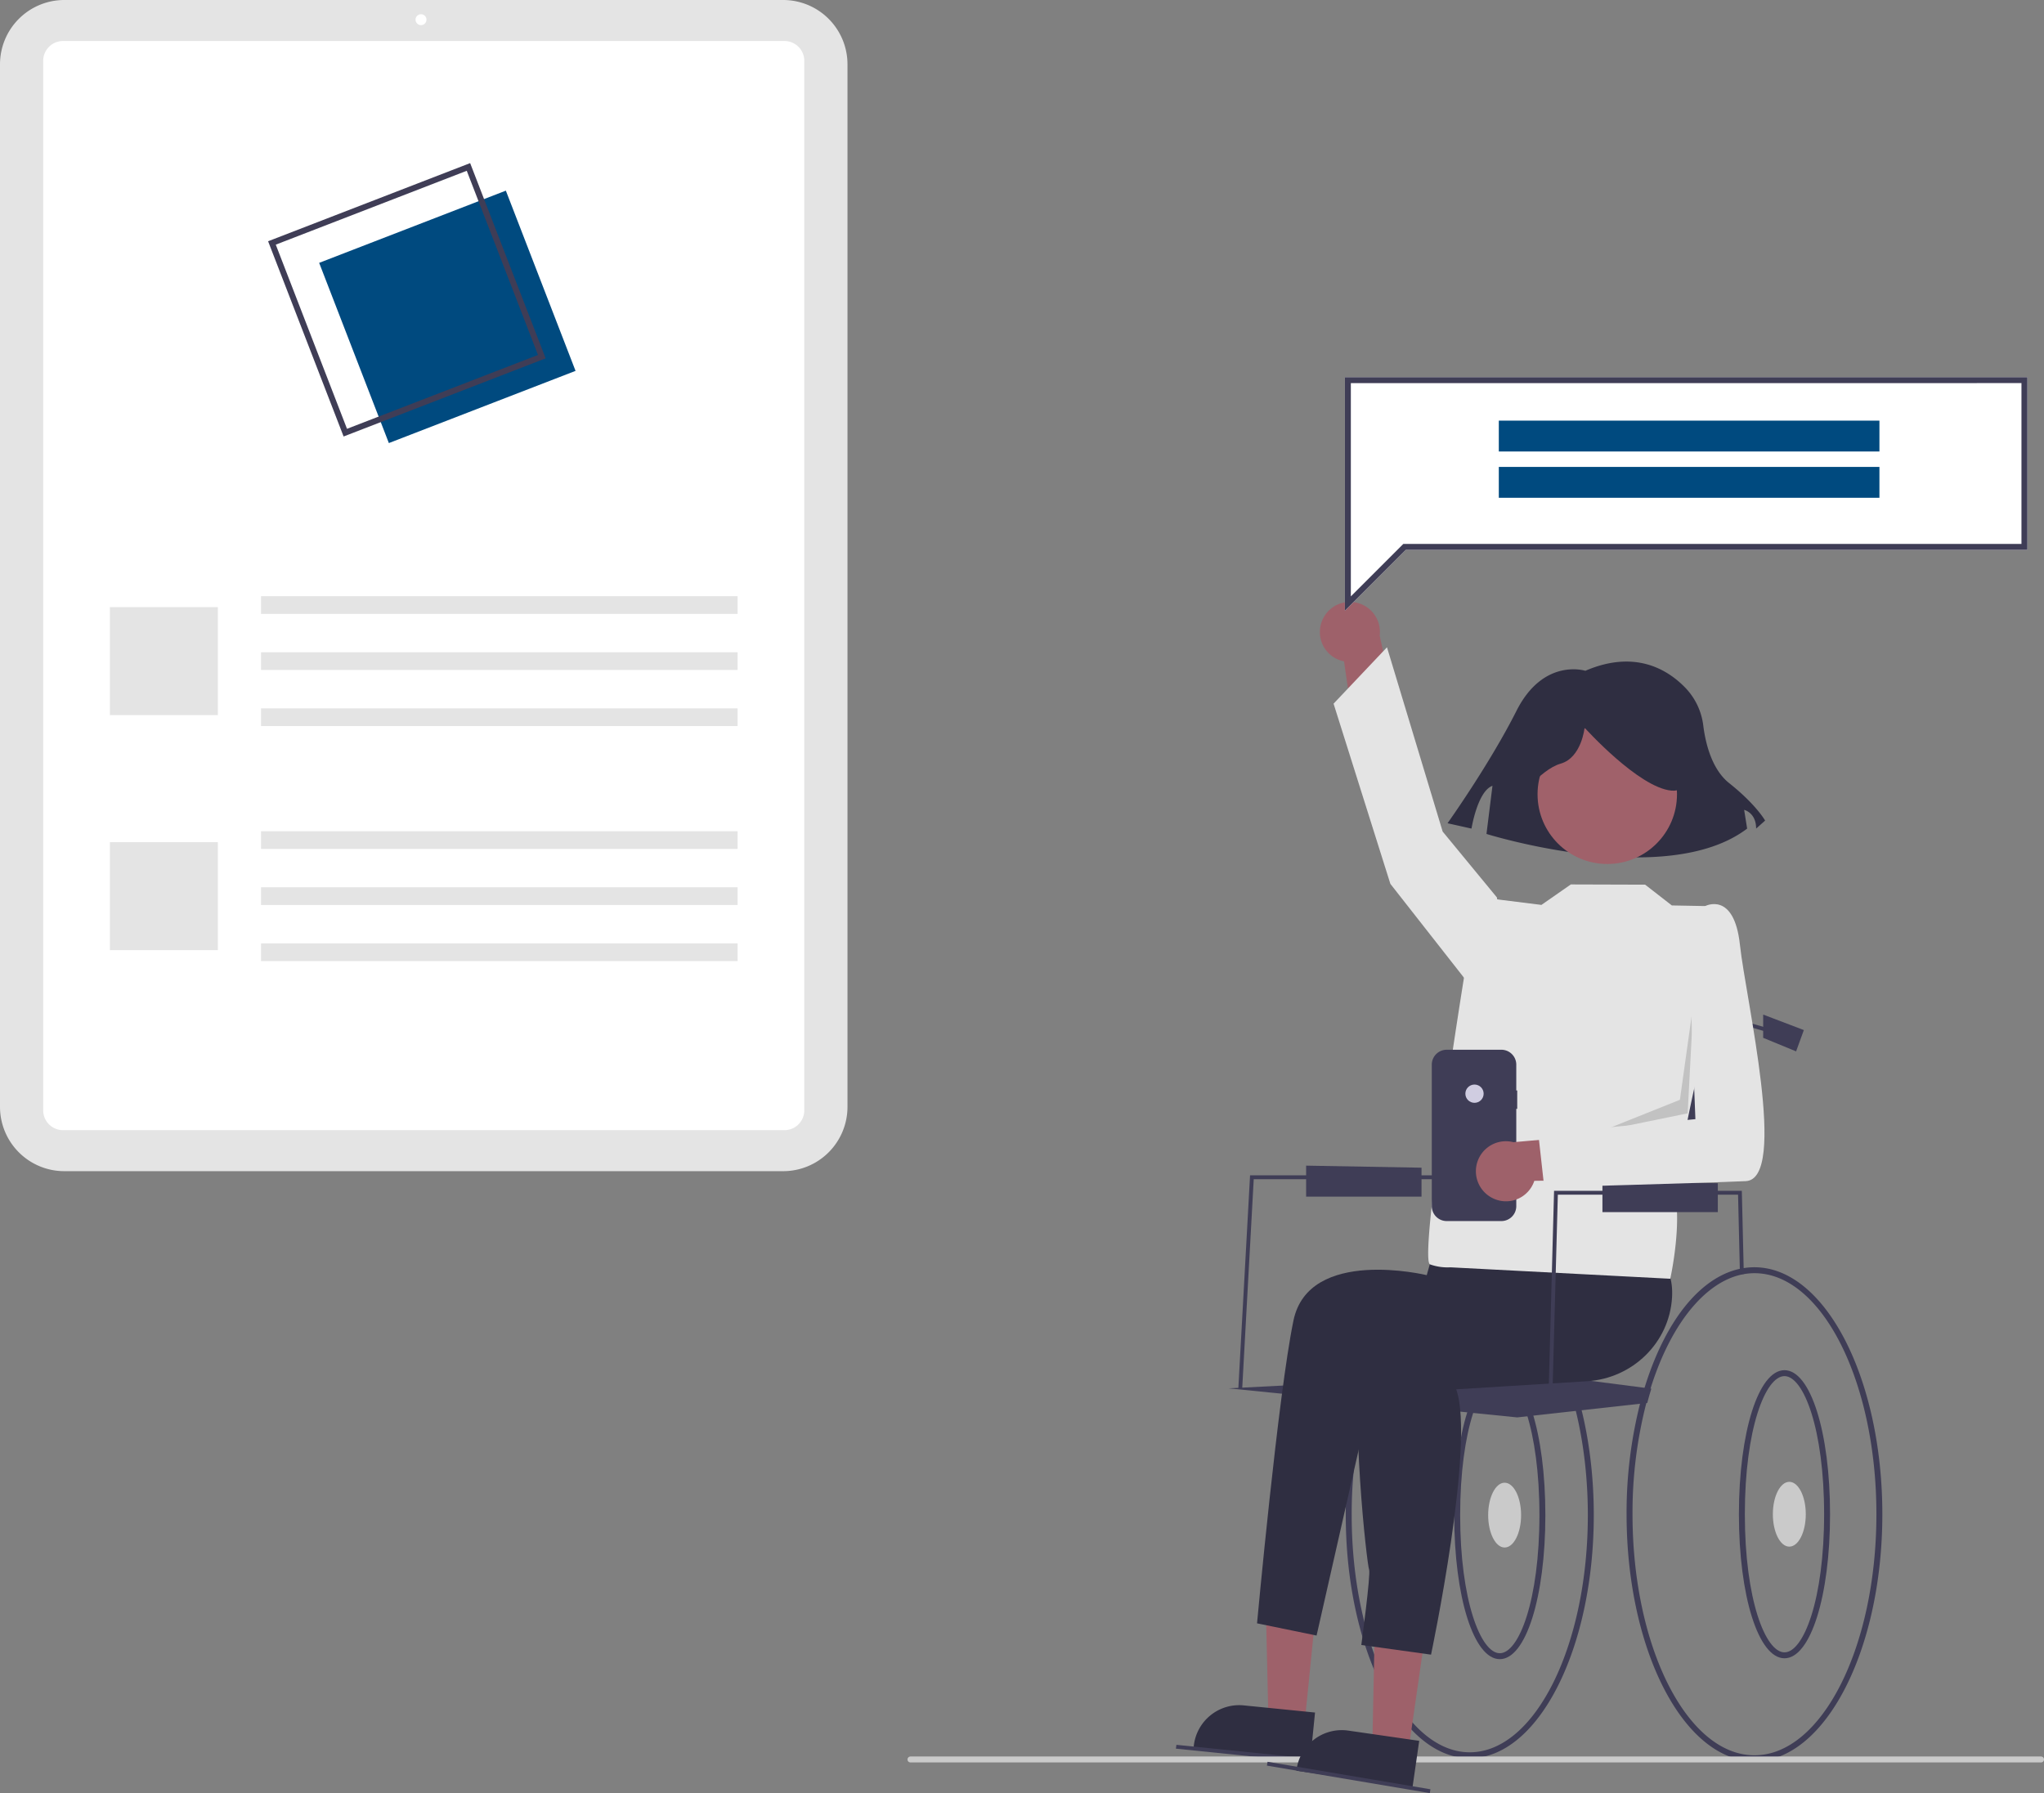 <svg xmlns="http://www.w3.org/2000/svg" width="688.829" height="604.268" viewBox="0 0 688.829 604.268" xmlns:xlink="http://www.w3.org/1999/xlink" role="img" artist="Katerina Limpitsouni" source="https://undraw.co/"><rect x="0" y="0" width="688.829" height="604.268" fill="#808080" stroke="none"/><polygon points="439.653 580.795 427.455 579.572 426.367 531.939 444.371 533.744 439.653 580.795" fill="#9e616a"/><path d="M697.165,740.798l-39.334-3.943.05-.498a15.387,15.387,0,0,1,16.844-13.775l.001 0,24.024,2.408Z" transform="translate(-255.585 -147.866)" fill="#2f2e41"/><path d="M519.529,542.551H277.245a21.684,21.684,0,0,1-21.66-21.66v-351.365a21.684,21.684,0,0,1,21.66-21.66H519.529a21.684,21.684,0,0,1,21.66,21.66v351.365A21.684,21.684,0,0,1,519.529,542.551Z" transform="translate(-255.585 -147.866)" fill="#e4e4e4"/><path d="M519.955,528.731h-243.136a6.685,6.685,0,0,1-6.677-6.677v-353.692a6.685,6.685,0,0,1,6.677-6.677H519.955a6.685,6.685,0,0,1,6.677,6.677v353.692A6.685,6.685,0,0,1,519.955,528.731Z" transform="translate(-255.585 -147.866)" fill="#fff"/><circle cx="141.88" cy="6.633" r="1.843" fill="#fff"/><rect x="87.964" y="200.918" width="160.605" height="5.968" fill="#e4e4e4"/><rect x="87.964" y="219.815" width="160.605" height="5.968" fill="#e4e4e4"/><rect x="87.964" y="238.713" width="160.605" height="5.968" fill="#e4e4e4"/><rect x="37.034" y="204.606" width="36.387" height="36.387" fill="#e4e4e4"/><rect x="87.964" y="280.12" width="160.605" height="5.968" fill="#e4e4e4"/><rect x="87.964" y="299.018" width="160.605" height="5.968" fill="#e4e4e4"/><rect x="87.964" y="317.916" width="160.605" height="5.968" fill="#e4e4e4"/><rect x="37.034" y="283.808" width="36.387" height="36.387" fill="#e4e4e4"/><rect x="372.618" y="222.087" width="67.455" height="65.119" transform="translate(-320.084 15.853) rotate(-21.144)" fill="#004A7F"/><path d="M371.381,294.964l-25.447-65.796,68.09-26.334,25.447,65.796Zm-22.86-64.653,24.004,62.066,64.359-24.891L412.88,205.42Z" transform="translate(-255.585 -147.866)" fill="#3f3d56"/><path d="M750.899,740.387c-23.044,0-41.791-36.754-41.791-81.93a148.802,148.802,0,0,1,4.685-37.75c.434-1.651.904-3.286,1.398-4.866,7.641-24.615,20.99-39.312,35.708-39.312,23.043,0,41.791,36.753,41.791,81.929S773.943,740.387,750.899,740.387Zm0-161.858c-13.59,0-26.541,14.525-33.799,37.908-.486,1.552-.947,3.157-1.372,4.773a146.812,146.812,0,0,0-4.621,37.242c0,44.078,17.85,79.935,39.791,79.935,21.941,0,39.791-35.856,39.791-79.93S772.84,578.529,750.899,578.529Z" transform="translate(-255.585 -147.866)" fill="#3f3d56"/><polygon points="442.387 594.008 396.275 589.297 396.459 588.004 442.571 592.715 442.387 594.008" fill="#3f3d56"/><path d="M761.015,707.004c-8.756,0-15.358-20.871-15.358-48.547s6.603-48.546,15.358-48.546,15.358,20.87,15.358,48.546S769.771,707.004,761.015,707.004Zm0-95.093c-6.424,0-13.358,17.796-13.358,46.546,0,28.751,6.934,46.547,13.358,46.547s13.358-17.796,13.358-46.547C774.374,629.707,767.44,611.911,761.015,611.911Z" transform="translate(-255.585 -147.866)" fill="#3f3d56"/><ellipse cx="507.061" cy="510.592" rx="5.548" ry="10.92" fill="#cacaca"/><path d="M846.839,741.398c-23.763,0-43.096-37.339-43.096-83.234a149.67,149.67,0,0,1,4.625-37.599c.472-1.798.97-3.539,1.483-5.181,7.854-25.331,21.681-40.455,36.988-40.455,23.763,0,43.096,37.339,43.096,83.234S870.602,741.398,846.839,741.398Zm0-164.469c-14.169,0-27.61,14.963-35.078,39.049-.504,1.615-.994,3.326-1.456,5.088a147.66,147.66,0,0,0-4.562,37.093c0,44.798,18.436,81.239,41.096,81.239,22.661,0,41.096-36.441,41.096-81.234S869.5,576.929,846.839,576.929Z" transform="translate(-255.585 -147.866)" fill="#3f3d56"/><path d="M856.955,706.709c-8.756,0-15.358-20.87-15.358-48.546s6.603-48.546,15.358-48.546,15.358,20.87,15.358,48.546S865.711,706.709,856.955,706.709Zm0-95.092c-6.424,0-13.358,17.796-13.358,46.546s6.934,46.546,13.358,46.546,13.358-17.796,13.358-46.546S863.38,611.617,856.955,611.617Z" transform="translate(-255.585 -147.866)" fill="#3f3d56"/><ellipse cx="603.002" cy="510.297" rx="5.548" ry="10.92" fill="#cacaca"/><path d="M943.415,741.807h-381a1,1,0,0,1,0-2h381a1,1,0,0,1,0,2Z" transform="translate(-255.585 -147.866)" fill="#cacaca"/><path d="M701.051,357.252a10.056,10.056,0,0,0,7.476,13.486l5.094,35.37,13.887-12.329-6.967-31.698a10.11,10.11,0,0,0-19.49-4.829Z" transform="translate(-255.585 -147.866)" fill="#9e616a"/><polygon points="494.987 348.439 584.401 348.113 584.401 383.338 494.987 386.946 494.987 348.439" fill="#3f3d56"/><polygon points="474.609 590.176 462.475 588.425 463.454 540.788 481.363 543.373 474.609 590.176" fill="#9e616a"/><path d="M731.592,750.25l-39.125-5.646.071-.495A15.387,15.387,0,0,1,709.963,731.078l.001 0,23.896,3.449Z" transform="translate(-255.585 -147.866)" fill="#2f2e41"/><polygon points="418.625 467.911 417.323 467.839 421.272 396.083 502.167 396.083 502.167 397.388 422.508 397.388 418.625 467.911" fill="#3f3d56"/><rect x="709.434" y="719.03" width="1.306" height="55.663" transform="translate(-400.056 1174.978) rotate(-80.426)" fill="#3f3d56"/><path d="M812.086,615.845q-.734,2.359-1.384,4.817l-1.364.15-42.449,4.719-97.246-9.79,101.162-5.221L810.806,615.682Z" transform="translate(-255.585 -147.866)" fill="#3f3d56"/><path d="M789.849,373.919s-14.135-4.507-23.222,13.521S743.404,425.298,743.404,425.298l8.077,1.803s2.019-12.619,7.068-14.422l-2.019,16.225S817.11,447.833,844.371,427.101l-1.01-6.31s4.039.901,4.039,6.31l3.029-2.704s-3.029-5.408-12.116-12.619c-5.964-4.733-8.014-13.738-8.718-19.367a22.224,22.224,0,0,0-6.044-12.763C817.512,373.399,806.508,366.758,789.849,373.919Z" transform="translate(-255.585 -147.866)" fill="#2f2e41"/><path d="M738.369,570.568l-1.972,7.025s-39.736-9.638-44.913,15.283S679.208,694.929,679.208,694.929l20.065,4.117,19.055-84.083L795.508,598.127l-5.053-43.557Z" transform="translate(-255.585 -147.866)" fill="#2f2e41"/><path d="M771.784,582.129s-53.518-11.095-57.434,15.664,1.958,77.666,2.611,78.971-2.611,25.454-2.611,25.454l23.496,3.263s15.011-71.139,8.484-89.414l44.158-2.731c15.243-.943,27.696-12.984,28.573-28.231.336-5.836-1.125-11.133-6.16-14.07-15.664-9.137-44.38-9.137-44.38-9.137Z" transform="translate(-255.585 -147.866)" fill="#2f2e41"/><circle cx="541.652" cy="267.668" r="23.496" fill="#a0616a"/><path d="M775.047,452.819l-15.011-1.874L749,477s-15.396,95.666-11.48,96.971a17.648,17.648,0,0,0,6.853.979l74.093,3.857s3.305-14.905,2-26,13.973-71.839,13.973-71.839l-2.937-27.738L819,453l-9-7-25.047-.078Z" transform="translate(-255.585 -147.866)" fill="#e4e4e4"/><polygon points="505.103 306.343 504.451 302.427 486.176 280.237 467.415 218.134 449.415 237.134 468.555 297.858 494.661 331.144 505.103 306.343" fill="#e4e4e4"/><path d="M766.371,418.344s8.077-11.106,15.145-13.126,8.077-12.116,8.077-12.116,18.174,20.193,29.28,21.203,1.01-24.232,1.01-24.232l-20.193-5.048-19.184,2.019L765.361,397.141Z" transform="translate(-255.585 -147.866)" fill="#2f2e41"/><polygon points="586.36 429.391 585.728 402.609 524.992 402.609 523.051 474.419 521.746 474.384 523.721 401.304 586.99 401.304 587.011 401.935 587.664 429.346 586.36 429.391" fill="#3f3d56"/><polygon points="585.054 392.82 583.748 392.82 583.748 343.002 604.816 349.118 604.451 350.371 585.054 344.74 585.054 392.82" fill="#3f3d56"/><polygon points="594.191 341.913 607.897 347.134 605.286 354.313 594.191 349.744 594.191 341.913" fill="#3f3d56"/><polygon points="540.021 398.041 540.021 408.483 578.906 408.483 578.906 398.735 540.021 398.041" fill="#3f3d56"/><polygon points="440.164 392.82 440.164 403.262 479.05 403.262 479.05 393.513 440.164 392.82" fill="#3f3d56"/><path d="M766.889,515.348h-.317v-8.691a5.03,5.03,0,0,0-5.03-5.03H743.129a5.03,5.03,0,0,0-5.03,5.03h0v47.678a5.03,5.03,0,0,0,5.03,5.03H761.542a5.03,5.03,0,0,0,5.03-5.03V521.534h.317Z" transform="translate(-255.585 -147.866)" fill="#3f3d56"/><circle cx="496.909" cy="368.572" r="3.081" fill="#d0cde1"/><polygon points="570.695 337.997 568.737 375.198 540.021 381.072 566.127 370.629 570.695 337.997" opacity="0.15" style="isolation:isolate"/><path d="M708.82,353.678v-78.707h230v58.205h-209.498Z" transform="translate(-255.585 -147.866)" fill="#fff"/><path d="M708.82,353.678v-78.707h230v58.205h-209.498Zm2-76.707V348.85l17.674-17.674H936.82V276.971Z" transform="translate(-255.585 -147.866)" fill="#3f3d56"/><rect x="505.101" y="141.752" width="128.267" height="10.4" fill="#004A7F"/><rect x="505.101" y="157.352" width="128.267" height="10.4" fill="#004A7F"/><path d="M758.323,551.497a10.056,10.056,0,0,0,14.331-5.69l35.731-.53L797.933,529.928l-32.328,2.856a10.11,10.11,0,0,0-7.282,18.713Z" transform="translate(-255.585 -147.866)" fill="#9e616a"/><path d="M824.323,457.798l5.874-4.569s9.79-5.221,11.748,13.053,16.316,78.971,1.958,79.624S776,548,776,548l-2-18,52.934-4.978Z" transform="translate(-255.585 -147.866)" fill="#e4e4e4"/></svg>
